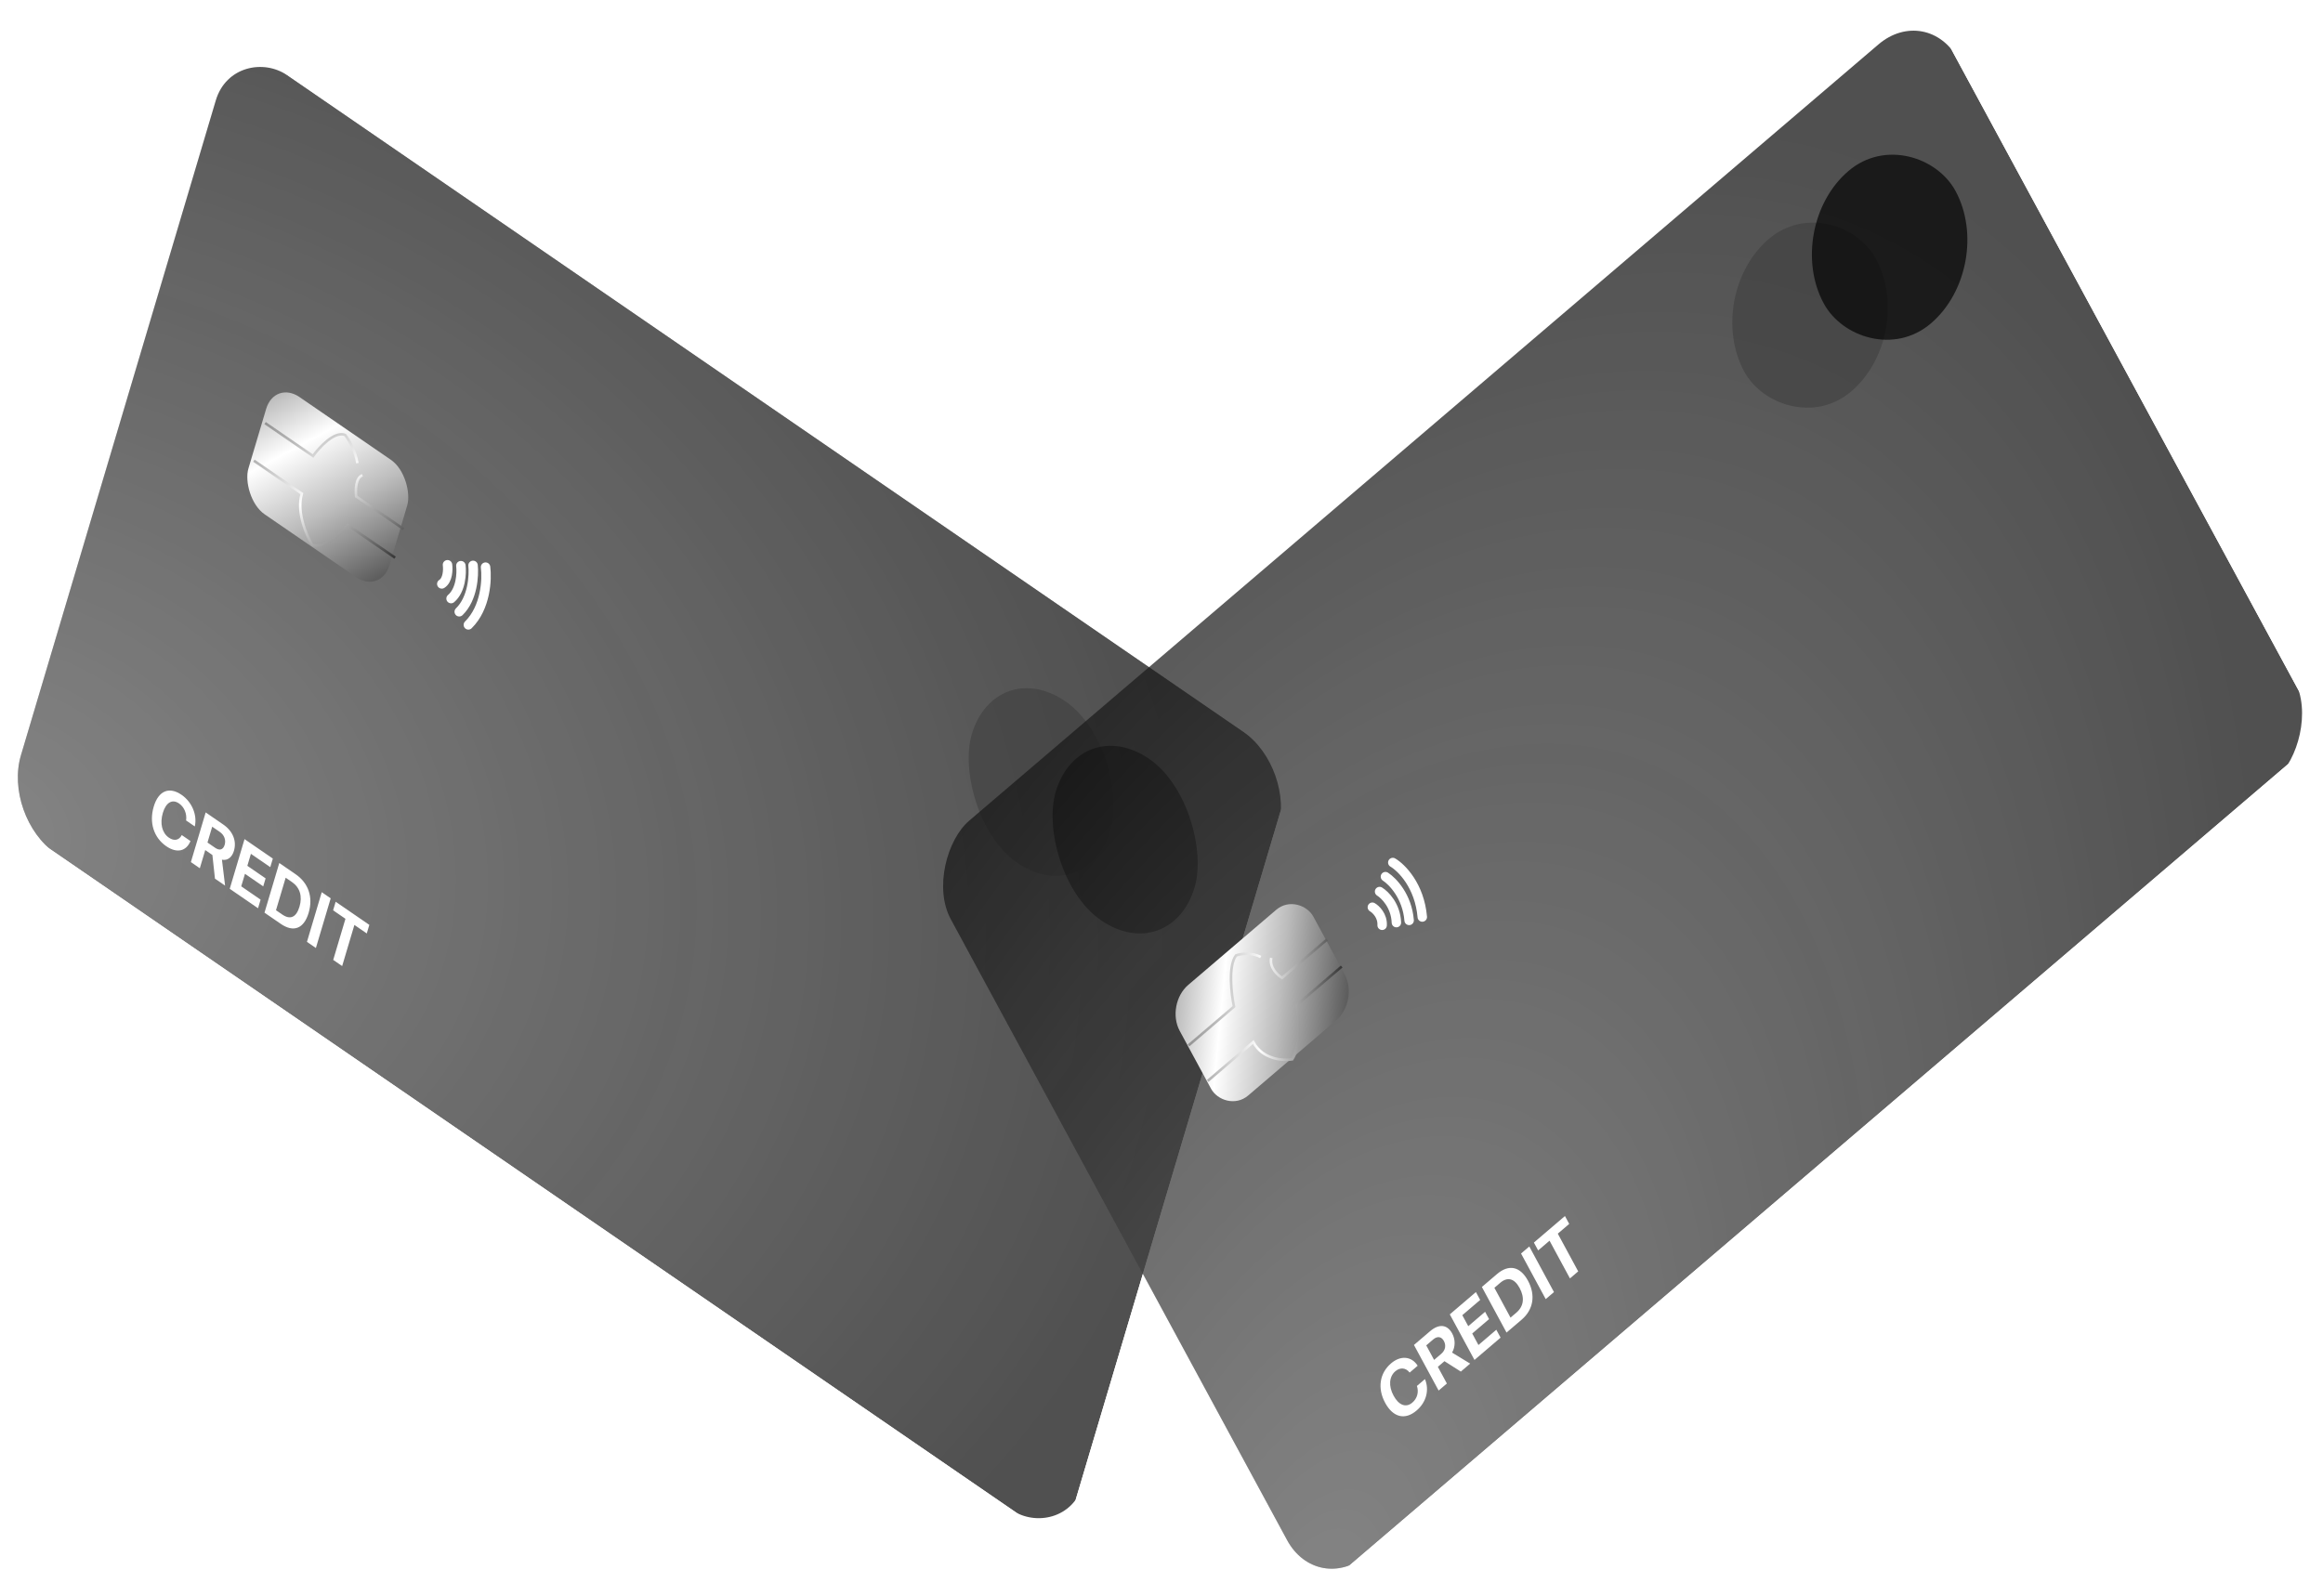 <svg width="262" height="180" viewBox="0 0 262 180" fill="none" xmlns="http://www.w3.org/2000/svg">
<g clip-path="url(#clip0_1712_913)">
<g filter="url(#filter0_bii_1712_913)">
<rect width="91.637" height="145.379" rx="7.269" transform="matrix(0.285 -0.958 0.824 0.566 0 91.969)" fill="#070707" fill-opacity="0.7"/>
<rect width="91.637" height="145.379" rx="7.269" transform="matrix(0.285 -0.958 0.824 0.566 0 91.969)" fill="url(#paint0_radial_1712_913)"/>
</g>
<rect opacity="0.48" width="19.018" height="19.018" rx="9.509" transform="matrix(0.824 0.566 -0.285 0.958 112.312 73.727)" fill="#3A3A3A"/>
<rect opacity="0.7" width="19.018" height="19.018" rx="9.509" transform="matrix(0.824 0.566 -0.285 0.958 121.773 80.227)" fill="#040404"/>
<g filter="url(#filter1_i_1712_913)">
<rect width="19.299" height="13.805" rx="3.392" transform="matrix(0.824 0.566 -0.285 0.958 31.277 43.164)" fill="url(#paint1_linear_1712_913)"/>
</g>
<path d="M29.897 47.727L35.306 51.444C36.012 50.456 37.725 48.598 38.925 49.066C39.288 49.518 40.073 50.787 40.308 52.246M28.634 51.968L34.043 55.686C33.417 57.786 34.572 60.429 35.227 61.487C36.733 61.906 38.51 60.161 39.209 59.237L44.558 62.912M45.52 59.681L40.172 56.005C40.087 55.312 40.111 53.863 40.883 53.615" stroke="url(#paint2_linear_1712_913)" stroke-width="0.291"/>
<path d="M50.471 63.712C50.544 64.25 50.518 65.435 49.828 65.872M51.98 63.813C52.079 64.654 51.997 66.574 50.874 67.526M53.353 63.781C53.472 64.907 53.328 67.529 51.795 69.013M54.763 63.978C54.942 65.334 54.804 68.536 52.823 70.492" stroke="white" stroke-width="1.066" stroke-linecap="round" stroke-linejoin="round"/>
<path d="M18.755 95.465C17.352 94.501 16.799 92.806 17.338 90.996C17.875 89.191 19.085 88.707 20.481 89.667C21.64 90.463 22.267 91.924 21.971 93.231L20.989 92.556C21.1 91.804 20.78 91.042 20.192 90.638C19.431 90.114 18.719 90.519 18.367 91.7C18.011 92.896 18.276 93.966 19.047 94.496C19.645 94.907 20.197 94.796 20.502 94.205L21.483 94.88C20.998 96.052 19.937 96.278 18.755 95.465ZM23.933 93.26L23.401 95.047L24.269 95.644C24.777 95.992 25.175 95.859 25.34 95.303C25.502 94.76 25.292 94.194 24.791 93.85L23.933 93.26ZM23.148 95.897L22.537 97.948L21.529 97.255L23.197 91.65L25.171 93.007C26.28 93.769 26.712 94.885 26.382 95.992C26.168 96.71 25.663 97.111 25.033 96.983L25.386 99.906L24.244 99.121L23.956 96.453L23.148 95.897ZM29.392 101.489L29.103 102.46L25.91 100.266L27.579 94.662L30.771 96.856L30.483 97.823L28.299 96.322L27.897 97.674L29.957 99.09L29.689 99.991L27.629 98.575L27.208 99.988L29.392 101.489ZM31.499 97.356L33.339 98.621C34.785 99.615 35.339 101.202 34.809 102.981C34.279 104.759 33.117 105.219 31.671 104.225L29.831 102.96L31.499 97.356ZM32.22 99.016L31.128 102.683L31.84 103.172C32.741 103.791 33.419 103.489 33.779 102.278C34.128 101.105 33.819 100.116 32.931 99.505L32.22 99.016ZM35.628 106.945L34.62 106.252L36.288 100.648L37.297 101.341L35.628 106.945ZM38.59 108.981L37.582 108.288L38.962 103.65L37.57 102.693L37.858 101.726L41.655 104.336L41.367 105.303L39.971 104.344L38.59 108.981Z" fill="white"/>
</g>
<g clip-path="url(#clip1_1712_913)">
<g filter="url(#filter2_bii_1712_913)">
<rect width="94.223" height="149.482" rx="7.269" transform="matrix(-0.476 -0.879 0.76 -0.649 148.336 179.938)" fill="#070707" fill-opacity="0.7"/>
<rect width="94.223" height="149.482" rx="7.269" transform="matrix(-0.476 -0.879 0.76 -0.649 148.336 179.938)" fill="url(#paint3_radial_1712_913)"/>
</g>
<rect opacity="0.48" width="19.554" height="19.554" rx="9.777" transform="matrix(0.76 -0.649 0.476 0.879 192.062 33.305)" fill="#3A3A3A"/>
<rect opacity="0.7" width="19.554" height="19.554" rx="9.777" transform="matrix(0.76 -0.649 0.476 0.879 201.039 25.641)" fill="#040404"/>
<g filter="url(#filter3_i_1712_913)">
<rect width="19.844" height="14.195" rx="3.392" transform="matrix(0.76 -0.649 0.476 0.879 131.729 113.602)" fill="url(#paint4_linear_1712_913)"/>
</g>
<path d="M134.049 117.936L139.18 113.554C138.88 112.122 138.507 108.964 139.411 107.784C139.888 107.608 141.113 107.398 142.191 107.964M136.214 121.938L141.346 117.556C142.418 119.538 144.731 119.68 145.753 119.504C146.776 117.924 146.509 114.756 146.248 113.369L151.321 109.036M149.671 105.987L144.598 110.32C144.099 110.018 143.157 109.145 143.377 108.065" stroke="url(#paint5_linear_1712_913)" stroke-width="0.291"/>
<path d="M154.782 102.344C155.172 102.57 155.94 103.293 155.885 104.382M155.597 100.577C156.2 100.947 157.423 102.165 157.493 104.08M156.257 98.895C157.058 99.407 158.712 101.111 158.929 103.832M157.086 97.302C158.068 97.877 160.108 99.91 160.413 103.449" stroke="white" stroke-width="1.066" stroke-linecap="round" stroke-linejoin="round"/>
<path d="M159.771 159.122C158.477 160.228 157.125 159.918 156.226 158.258C155.329 156.6 155.604 154.902 156.892 153.802C157.961 152.888 159.199 152.978 159.893 154.068L158.987 154.842C158.559 154.285 157.916 154.229 157.374 154.693C156.672 155.293 156.587 156.36 157.173 157.443C157.767 158.541 158.581 158.837 159.292 158.229C159.844 157.758 160.039 157.044 159.808 156.35L160.714 155.577C161.23 156.814 160.862 158.191 159.771 159.122ZM160.859 151.774L161.746 153.413L162.547 152.729C163.015 152.329 163.122 151.785 162.846 151.275C162.576 150.776 162.113 150.703 161.651 151.097L160.859 151.774ZM162.168 154.194L163.187 156.075L162.256 156.87L159.473 151.727L161.294 150.172C162.317 149.298 163.24 149.422 163.79 150.438C164.146 151.097 164.159 151.92 163.773 152.588L165.815 153.83L164.761 154.73L162.914 153.557L162.168 154.194ZM168.762 150.01L169.244 150.901L166.299 153.417L163.516 148.275L166.461 145.759L166.942 146.646L164.926 148.367L165.598 149.608L167.499 147.984L167.946 148.811L166.045 150.434L166.747 151.732L168.762 150.01ZM167.133 145.185L168.831 143.735C170.165 142.596 171.448 142.844 172.332 144.476C173.215 146.108 172.948 147.738 171.614 148.878L169.916 150.328L167.133 145.185ZM168.544 145.278L170.364 148.642L171.021 148.081C171.853 147.371 171.986 146.402 171.385 145.29C170.802 144.214 170.02 144.017 169.2 144.717L168.544 145.278ZM175.265 145.759L174.335 146.554L171.552 141.411L172.482 140.617L175.265 145.759ZM177.998 143.425L177.068 144.22L174.765 139.964L173.48 141.062L173 140.174L176.503 137.182L176.984 138.07L175.696 139.17L177.998 143.425Z" fill="white"/>
</g>
<defs>
<filter id="filter0_bii_1712_913" x="-22.507" y="-17.099" width="190.975" height="212.65" filterUnits="userSpaceOnUse" color-interpolation-filters="sRGB">
<feFlood flood-opacity="0" result="BackgroundImageFix"/>
<feGaussianBlur in="BackgroundImageFix" stdDeviation="12.116"/>
<feComposite in2="SourceAlpha" operator="in" result="effect1_backgroundBlur_1712_913"/>
<feBlend mode="normal" in="SourceGraphic" in2="effect1_backgroundBlur_1712_913" result="shape"/>
<feColorMatrix in="SourceAlpha" type="matrix" values="0 0 0 0 0 0 0 0 0 0 0 0 0 0 0 0 0 0 127 0" result="hardAlpha"/>
<feOffset dx="-0.194" dy="-0.194"/>
<feGaussianBlur stdDeviation="0.145"/>
<feComposite in2="hardAlpha" operator="arithmetic" k2="-1" k3="1"/>
<feColorMatrix type="matrix" values="0 0 0 0 0 0 0 0 0 0 0 0 0 0 0 0 0 0 0.36 0"/>
<feBlend mode="normal" in2="shape" result="effect2_innerShadow_1712_913"/>
<feColorMatrix in="SourceAlpha" type="matrix" values="0 0 0 0 0 0 0 0 0 0 0 0 0 0 0 0 0 0 127 0" result="hardAlpha"/>
<feOffset dx="0.485" dy="0.388"/>
<feGaussianBlur stdDeviation="0.194"/>
<feComposite in2="hardAlpha" operator="arithmetic" k2="-1" k3="1"/>
<feColorMatrix type="matrix" values="0 0 0 0 1 0 0 0 0 1 0 0 0 0 1 0 0 0 0.25 0"/>
<feBlend mode="normal" in2="effect2_innerShadow_1712_913" result="effect3_innerShadow_1712_913"/>
</filter>
<filter id="filter1_i_1712_913" x="28.143" y="44.562" width="18.236" height="21.367" filterUnits="userSpaceOnUse" color-interpolation-filters="sRGB">
<feFlood flood-opacity="0" result="BackgroundImageFix"/>
<feBlend mode="normal" in="SourceGraphic" in2="BackgroundImageFix" result="shape"/>
<feColorMatrix in="SourceAlpha" type="matrix" values="0 0 0 0 0 0 0 0 0 0 0 0 0 0 0 0 0 0 127 0" result="hardAlpha"/>
<feOffset dx="-0.291" dy="-0.291"/>
<feComposite in2="hardAlpha" operator="arithmetic" k2="-1" k3="1"/>
<feColorMatrix type="matrix" values="0 0 0 0 0 0 0 0 0 0 0 0 0 0 0 0 0 0 0.25 0"/>
<feBlend mode="normal" in2="shape" result="effect1_innerShadow_1712_913"/>
</filter>
<filter id="filter2_bii_1712_913" x="81.725" y="-21.075" width="202.043" height="222.08" filterUnits="userSpaceOnUse" color-interpolation-filters="sRGB">
<feFlood flood-opacity="0" result="BackgroundImageFix"/>
<feGaussianBlur in="BackgroundImageFix" stdDeviation="12.116"/>
<feComposite in2="SourceAlpha" operator="in" result="effect1_backgroundBlur_1712_913"/>
<feBlend mode="normal" in="SourceGraphic" in2="effect1_backgroundBlur_1712_913" result="shape"/>
<feColorMatrix in="SourceAlpha" type="matrix" values="0 0 0 0 0 0 0 0 0 0 0 0 0 0 0 0 0 0 127 0" result="hardAlpha"/>
<feOffset dx="-0.194" dy="-0.194"/>
<feGaussianBlur stdDeviation="0.145"/>
<feComposite in2="hardAlpha" operator="arithmetic" k2="-1" k3="1"/>
<feColorMatrix type="matrix" values="0 0 0 0 0 0 0 0 0 0 0 0 0 0 0 0 0 0 0.36 0"/>
<feBlend mode="normal" in2="shape" result="effect2_innerShadow_1712_913"/>
<feColorMatrix in="SourceAlpha" type="matrix" values="0 0 0 0 0 0 0 0 0 0 0 0 0 0 0 0 0 0 127 0" result="hardAlpha"/>
<feOffset dx="0.485" dy="0.388"/>
<feGaussianBlur stdDeviation="0.194"/>
<feComposite in2="hardAlpha" operator="arithmetic" k2="-1" k3="1"/>
<feColorMatrix type="matrix" values="0 0 0 0 1 0 0 0 0 1 0 0 0 0 1 0 0 0 0.25 0"/>
<feBlend mode="normal" in2="effect2_innerShadow_1712_913" result="effect3_innerShadow_1712_913"/>
</filter>
<filter id="filter3_i_1712_913" x="132.879" y="102.195" width="19.545" height="22.414" filterUnits="userSpaceOnUse" color-interpolation-filters="sRGB">
<feFlood flood-opacity="0" result="BackgroundImageFix"/>
<feBlend mode="normal" in="SourceGraphic" in2="BackgroundImageFix" result="shape"/>
<feColorMatrix in="SourceAlpha" type="matrix" values="0 0 0 0 0 0 0 0 0 0 0 0 0 0 0 0 0 0 127 0" result="hardAlpha"/>
<feOffset dx="-0.291" dy="-0.291"/>
<feComposite in2="hardAlpha" operator="arithmetic" k2="-1" k3="1"/>
<feColorMatrix type="matrix" values="0 0 0 0 0 0 0 0 0 0 0 0 0 0 0 0 0 0 0.25 0"/>
<feBlend mode="normal" in2="shape" result="effect1_innerShadow_1712_913"/>
</filter>
<radialGradient id="paint0_radial_1712_913" cx="0" cy="0" r="1" gradientUnits="userSpaceOnUse" gradientTransform="translate(-2.853 -2.043) rotate(60.002) scale(159.407 100.479)">
<stop stop-color="white" stop-opacity="0.3"/>
<stop offset="1" stop-color="white" stop-opacity="0"/>
</radialGradient>
<linearGradient id="paint1_linear_1712_913" x1="0" y1="0" x2="17.292" y2="13.805" gradientUnits="userSpaceOnUse">
<stop stop-color="#ABABAB"/>
<stop offset="0.312" stop-color="white"/>
<stop offset="0.63" stop-color="#BDBDBD"/>
<stop offset="1" stop-color="#5E5E5E"/>
</linearGradient>
<linearGradient id="paint2_linear_1712_913" x1="31.638" y1="44.302" x2="44.464" y2="64.646" gradientUnits="userSpaceOnUse">
<stop stop-color="#7D7D7D"/>
<stop offset="0.495" stop-color="white"/>
<stop offset="1" stop-color="#1C1C1C"/>
</linearGradient>
<radialGradient id="paint3_radial_1712_913" cx="0" cy="0" r="1" gradientUnits="userSpaceOnUse" gradientTransform="translate(-2.933 -2.1) rotate(60.002) scale(163.906 103.315)">
<stop stop-color="white" stop-opacity="0.3"/>
<stop offset="1" stop-color="white" stop-opacity="0"/>
</radialGradient>
<linearGradient id="paint4_linear_1712_913" x1="0" y1="0" x2="17.78" y2="14.195" gradientUnits="userSpaceOnUse">
<stop stop-color="#ABABAB"/>
<stop offset="0.312" stop-color="white"/>
<stop offset="0.63" stop-color="#BDBDBD"/>
<stop offset="1" stop-color="#5E5E5E"/>
</linearGradient>
<linearGradient id="paint5_linear_1712_913" x1="132.658" y1="113.831" x2="152.175" y2="114.835" gradientUnits="userSpaceOnUse">
<stop stop-color="#7D7D7D"/>
<stop offset="0.495" stop-color="white"/>
<stop offset="1" stop-color="#1C1C1C"/>
</linearGradient>
<clipPath id="clip0_1712_913">
<rect width="145.379" height="91.637" fill="white" transform="matrix(0.824 0.566 -0.285 0.958 26.148 4.141)"/>
</clipPath>
<clipPath id="clip1_1712_913">
<rect width="149.482" height="94.223" fill="white" transform="matrix(0.76 -0.649 0.476 0.879 103.492 97.07)"/>
</clipPath>
</defs>
</svg>
